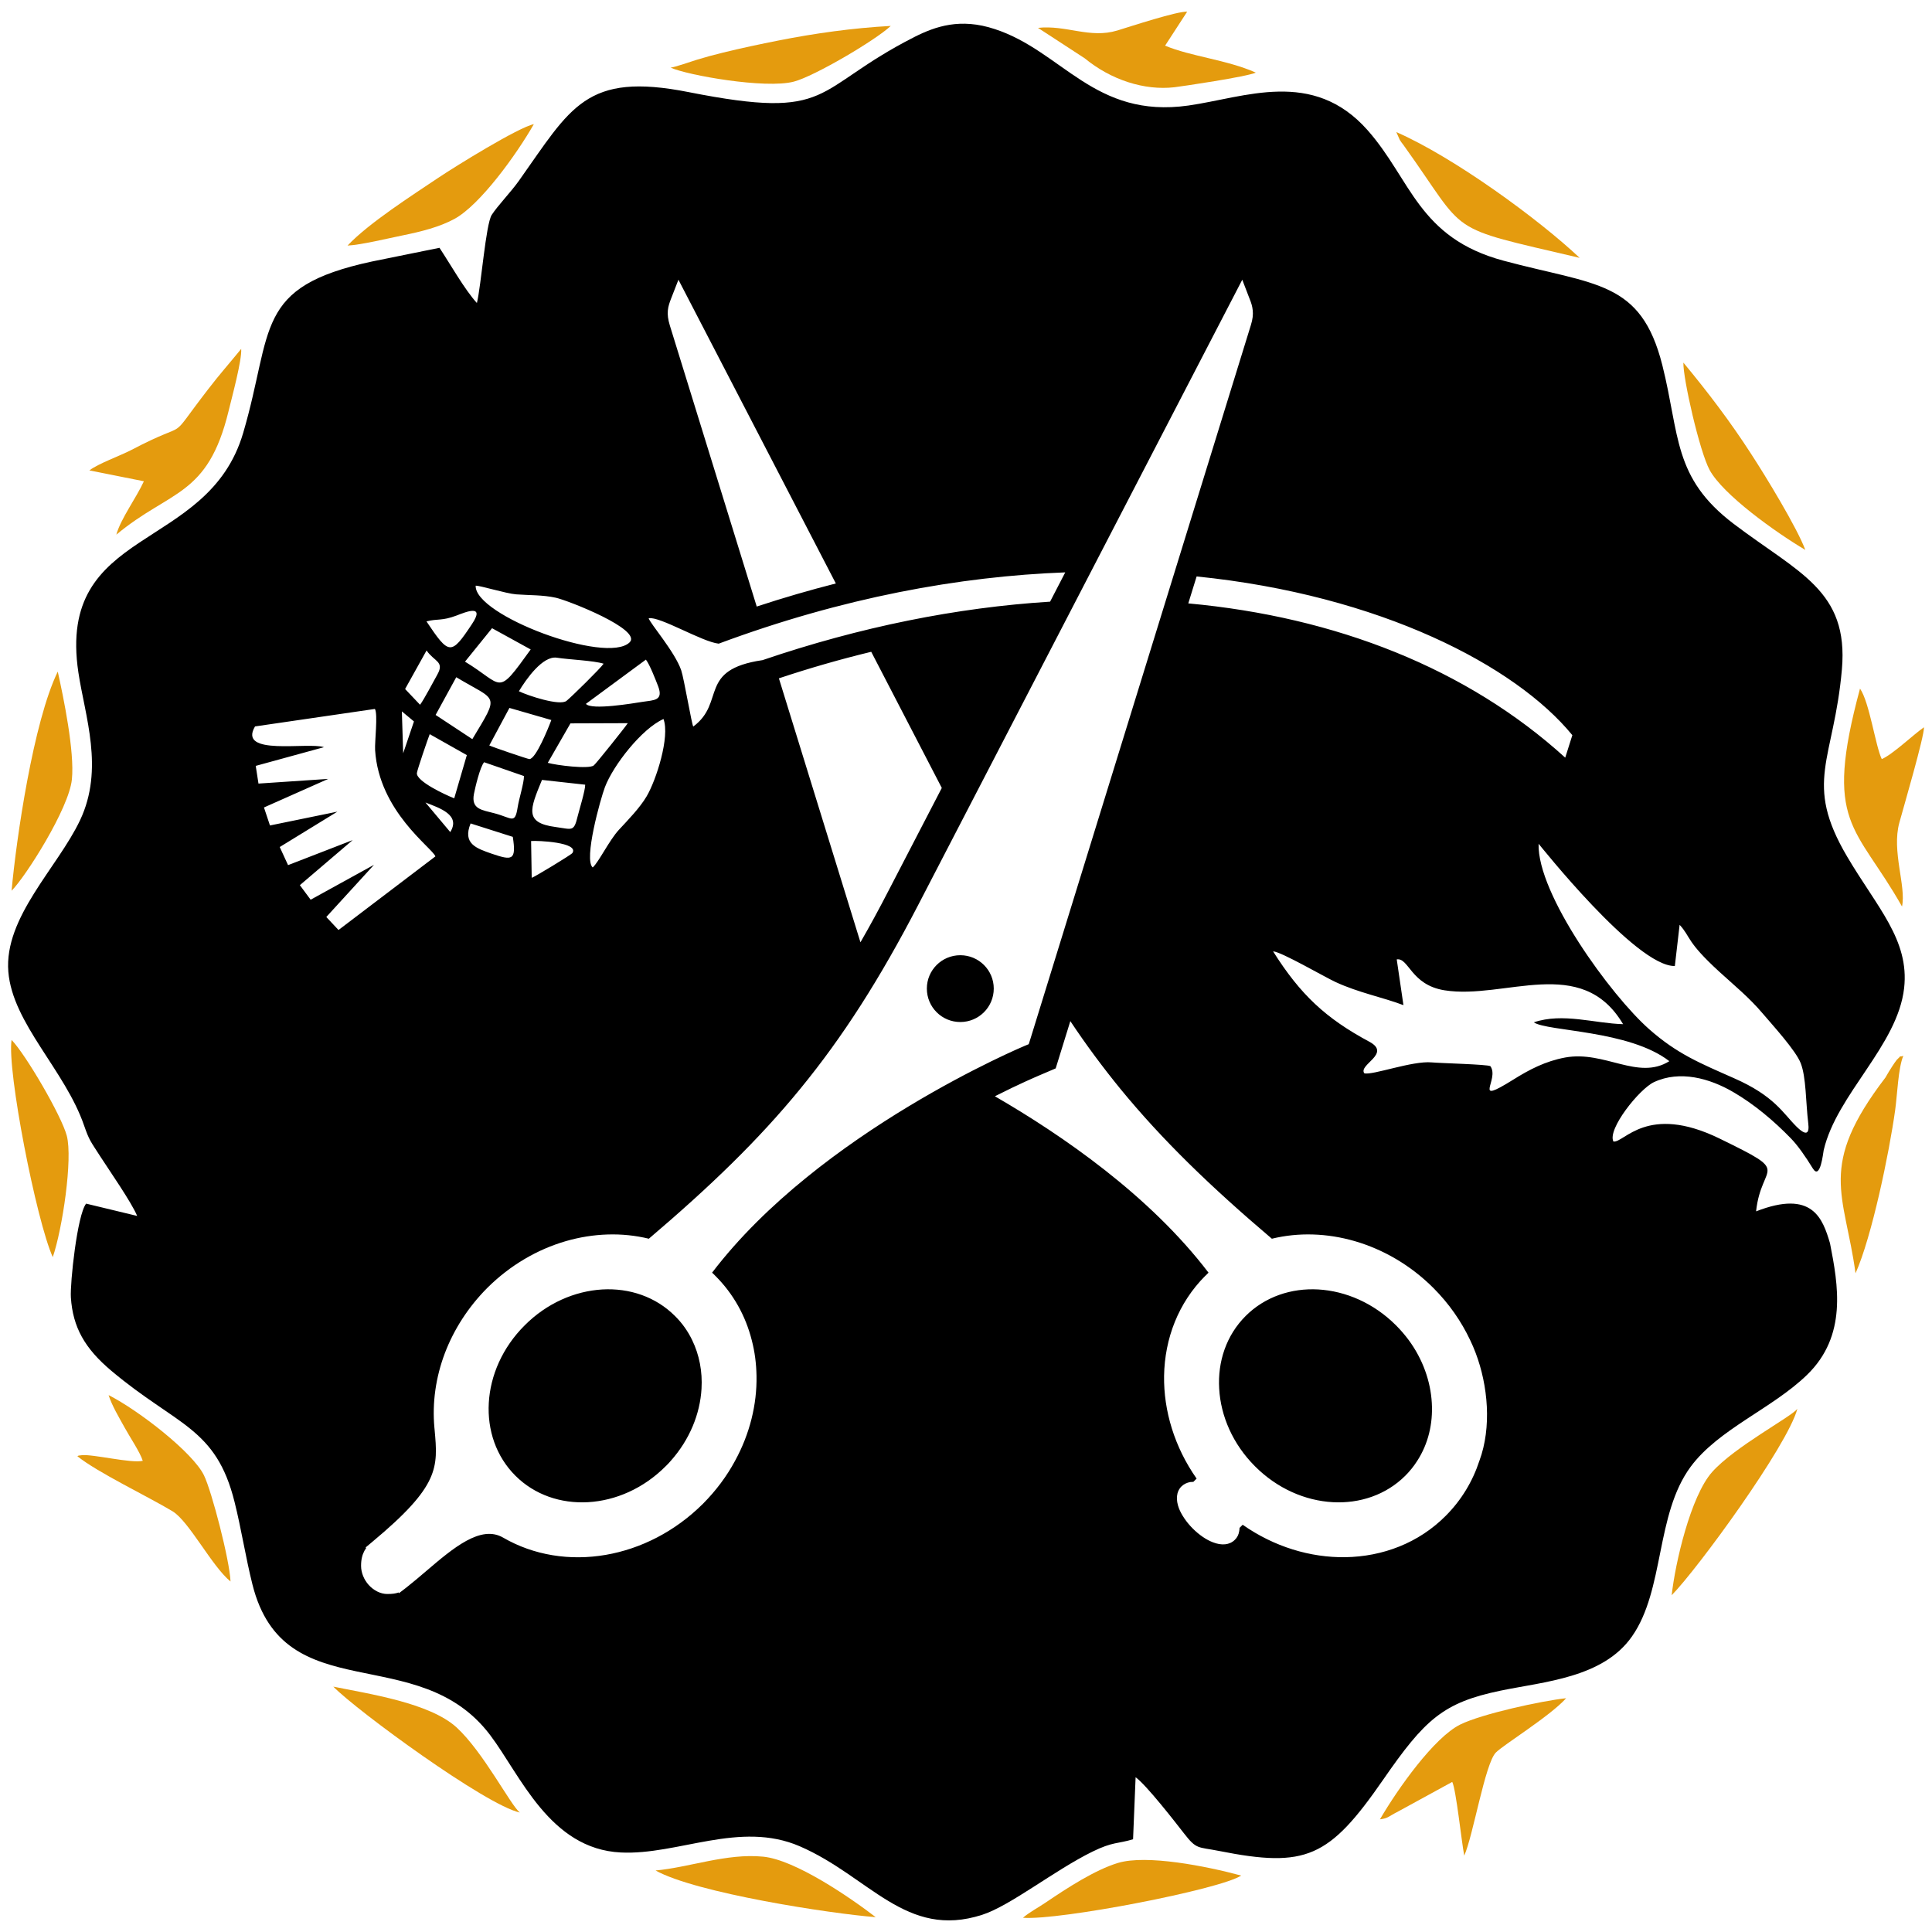 <?xml version="1.0" encoding="UTF-8"?>
<!DOCTYPE svg PUBLIC "-//W3C//DTD SVG 1.1//EN" "http://www.w3.org/Graphics/SVG/1.1/DTD/svg11.dtd">
<!-- Creator: CorelDRAW 2017 -->
<svg xmlns="http://www.w3.org/2000/svg" xml:space="preserve" width="190px" height="190px" version="1.1" style="shape-rendering:geometricPrecision; text-rendering:geometricPrecision; image-rendering:optimizeQuality; fill-rule:evenodd; clip-rule:evenodd"
viewBox="0 0 190 190"
 xmlns:xlink="http://www.w3.org/1999/xlink">
 <defs>
  <style type="text/css">
   <![CDATA[
    .fil1 {fill:black}
    .fil0 {fill:#E49B0E}
   ]]>
  </style>
 </defs>
 <g id="Layer_x0020_1">
  <g id="_1806330741168">
   <g>
    <path class="fil0" d="M185.06 74.65c-0.61,-1.24 -1.21,-5.6 -2.14,-6.93 -3.63,13.43 -0.42,13.37 4.13,21.43 0.43,-2 -1.04,-5.43 -0.26,-8.25 0.41,-1.5 2.46,-8.49 2.42,-9.38 -1.12,0.79 -3.1,2.69 -4.15,3.13z"/>
    <path class="fil0" d="M14.04 143.66c-1.09,0.28 -4.91,-0.67 -5.99,-0.55 -0.45,0.04 -0.27,0.03 -0.44,0.1 1.95,1.58 6.92,3.95 9.35,5.41 1.64,0.99 3.86,5.4 5.71,6.91 -0.08,-2.09 -1.85,-8.88 -2.61,-10.44 -1.09,-2.25 -6.45,-6.41 -9.38,-7.89 0.32,1.02 1.04,2.22 1.57,3.18 0.47,0.87 1.52,2.42 1.79,3.28z"/>
    <path class="fil0" d="M8.79 46.26l5.36 1.07c-0.75,1.64 -2.28,3.69 -2.71,5.25 5.33,-4.44 8.99,-3.7 11.04,-12.16 0.34,-1.4 1.32,-5 1.24,-6.11 -1.09,1.34 -2.19,2.58 -3.25,3.97 -4.34,5.62 -1.33,2.7 -7.55,5.97 -1.16,0.6 -3.21,1.32 -4.13,2.01z"/>
    <path class="fil0" d="M135.71 178.92c0.84,-0.11 0.78,-0.26 1.86,-0.81l5.25 -2.87c0.38,0.76 0.91,5.87 1.18,7.25 0.88,-1.98 2.04,-9.03 3.1,-10.13 0.73,-0.76 5.32,-3.57 6.92,-5.35 -2.39,0.25 -8.3,1.54 -10.42,2.59 -2.56,1.27 -6.12,6.28 -7.89,9.32z"/>
    <path class="fil0" d="M106.67 5.73c2.59,2.13 5.87,3.19 8.83,2.85 0.75,-0.09 7.12,-1.03 8,-1.44 -2.86,-1.27 -6.37,-1.58 -8.92,-2.65l2.17 -3.34c-0.97,-0.06 -5.5,1.43 -6.87,1.85 -2.72,0.82 -5,-0.56 -7.8,-0.26l4.59 2.99z"/>
    <path class="fil0" d="M34.18 24.15c1.31,-0.06 3.94,-0.7 5.37,-0.99 1.87,-0.38 3.66,-0.83 5.12,-1.62 2.51,-1.34 6.12,-6.33 7.83,-9.33 -1.51,0.31 -7.66,4.11 -9.45,5.31 -2.45,1.65 -6.79,4.42 -8.87,6.63z"/>
    <path class="fil0" d="M1.14 87.6c1.39,-1.4 5.64,-8.08 5.93,-10.95 0.28,-2.72 -0.83,-8.1 -1.39,-10.6 -2.4,4.92 -4.08,16.44 -4.54,21.55z"/>
    <path class="fil0" d="M5.19 123.63c0.96,-2.81 1.97,-9.66 1.38,-11.93 -0.52,-1.98 -4.05,-8.01 -5.43,-9.43 -0.47,2.97 2.44,17.8 4.05,21.36z"/>
    <path class="fil0" d="M64.47 183.95c3.98,2.22 17.25,4.25 21.65,4.59 -2.52,-1.94 -7.93,-5.65 -11.08,-5.95 -3.58,-0.35 -7.26,1.06 -10.57,1.36z"/>
    <path class="fil0" d="M100.6 188.6c3.57,0.28 19.42,-2.79 21.46,-4.15 -3.43,-0.93 -9.32,-2.09 -12.12,-1.24 -2.25,0.68 -4.99,2.46 -7.1,3.89 -0.75,0.51 -1.57,0.93 -2.24,1.5z"/>
    <path class="fil0" d="M65.95 6.65c1.65,0.75 9.31,2.11 12.11,1.38 1.99,-0.51 8.03,-4.06 9.54,-5.48 -3.73,0.2 -7.54,0.74 -11.02,1.43 -1.83,0.36 -3.75,0.77 -5.46,1.19 -0.98,0.24 -1.64,0.42 -2.6,0.71 -0.45,0.13 -2.2,0.75 -2.57,0.77z"/>
    <path class="fil0" d="M164.4 156.88c2.55,-2.59 11.37,-14.67 12.36,-18.33 -0.62,0.8 -6.16,3.72 -8.38,6.21 -2.12,2.38 -3.64,8.98 -3.98,12.12z"/>
    <path class="fil0" d="M165.55 35.66c-0.04,1.56 1.59,8.73 2.58,10.56 1.32,2.43 6.46,6.11 9.41,7.86 -0.81,-2.18 -3.92,-7.29 -5.36,-9.49 -2.01,-3.11 -4.17,-5.96 -6.63,-8.93z"/>
    <path class="fil0" d="M185.42 105.97c-6.73,8.79 -4.01,11.39 -2.94,19.25 1.6,-3.57 3.32,-11.87 3.9,-16.07 0.2,-1.42 0.3,-4.18 0.8,-5.31 -0.61,0.19 0.03,-0.24 -0.63,0.37 -0.06,0.06 -0.37,0.51 -0.43,0.61 -0.22,0.33 -0.49,0.77 -0.7,1.15z"/>
    <path class="fil0" d="M32.78 165.87c2.32,2.37 14.99,11.65 18.34,12.38 -0.9,-0.71 -3.6,-5.97 -6.22,-8.37 -2.65,-2.42 -8.64,-3.3 -12.12,-4.01z"/>
    <path class="fil0" d="M137.66 13.76c0.09,0.16 0.22,0.31 0.36,0.5 6.51,9.06 3.8,7.92 17.33,11.1 -4.01,-3.79 -12.36,-9.89 -18.03,-12.37l0.34 0.77z"/>
   </g>
   <path class="fil1" d="M151.31 82.98c0.03,0 9.58,12.11 13.4,12.02l0.47 -4.05c1.13,1.23 0.6,1.59 3.91,4.62 1.5,1.37 2.93,2.53 4.26,4.1 0.95,1.12 3.26,3.64 3.74,4.89 0.54,1.38 0.49,3.83 0.74,5.91 0.12,0.97 -0.14,1.33 -1.17,0.31 -1.31,-1.3 -2.16,-3 -6.12,-4.74 -3.31,-1.47 -5.58,-2.37 -8.36,-4.83 -3.76,-3.32 -11.01,-13.27 -10.87,-18.23zm-53.48 -80.12c-3.38,-1.12 -5.83,-0.27 -7.91,0.78 -10.16,5.17 -7.82,8.26 -22.19,5.42 -10.15,-2.01 -11.58,1.51 -16.7,8.72 -0.78,1.1 -2.08,2.44 -2.67,3.35 -0.59,0.92 -1.04,6.96 -1.46,8.67 -1.2,-1.31 -2.65,-3.88 -3.68,-5.43l-6.65 1.35c-11.63,2.5 -9.66,6.65 -12.65,16.84 -3.47,11.86 -18.39,9.1 -16.21,23.58 0.64,4.28 2.56,9.47 0.16,14.53 -2.19,4.63 -7.49,9.54 -7.05,14.9 0.42,5.1 5.58,9.68 7.45,15.12 0.52,1.49 0.62,1.52 1.6,3.05 0.91,1.41 3.05,4.48 3.62,5.84l-5.02 -1.21c-0.88,1.1 -1.59,7.85 -1.5,9.22 0.19,2.94 1.37,5.02 3.97,7.21 6.45,5.43 10.3,5.55 12.13,12.92 0.67,2.68 1.08,5.41 1.76,8.12 3.12,12.39 16.28,5.41 23.37,14.79 2.97,3.92 5.85,11.21 12.85,11.55 5.62,0.28 11.7,-3.16 17.6,-0.61 6.86,2.97 10.44,9.16 17.94,6.74 2.77,-0.89 7.1,-4.37 10.82,-6.2 2.05,-1.01 2.52,-0.77 4.02,-1.23l0.25 -6.1c1.06,0.76 3.87,4.38 4.75,5.51 1.26,1.63 1.35,1.32 3.46,1.74 8.56,1.7 10.82,0.67 16.13,-7 4.11,-5.95 5.91,-7.59 11.53,-8.76 4.33,-0.9 10.09,-1.26 12.94,-5.33 3.23,-4.61 2.3,-11.99 5.78,-16.7 2.73,-3.69 8.03,-5.72 11.43,-9.02 3.99,-3.86 3.07,-8.87 2.27,-12.95 -0.72,-2.45 -1.73,-5.3 -7.27,-3.14 0.52,-4.87 3.67,-3.62 -3.59,-7.16 -7.14,-3.48 -9.41,0.47 -10.44,0.29 -0.62,-1.2 2.55,-5.17 3.99,-5.84 2.55,-1.19 5.48,-0.37 7.78,0.97 2.06,1.19 4.02,2.85 5.67,4.55 0.66,0.67 1.45,1.79 2.17,2.97 0.74,1.2 1.02,-1.58 1.07,-1.8 1.29,-5.51 7.27,-10.28 7.91,-15.94 0.53,-4.74 -2.66,-7.93 -5.6,-12.92 -4.34,-7.35 -1.31,-9.42 -0.52,-18.42 0.68,-7.77 -4.26,-9.47 -10.64,-14.31 -6,-4.55 -5.29,-8.73 -7.02,-15.61 -2.11,-8.35 -6.57,-7.84 -15.61,-10.27 -8.4,-2.25 -9.08,-7.98 -13.38,-12.84 -5.39,-6.09 -12.06,-3.21 -17.62,-2.42 -9.25,1.31 -12.39,-5.35 -19.04,-7.52zm48.74 101.99c-0.33,-0.18 -4.91,-0.29 -5.77,-0.37 -1.9,-0.18 -5.86,1.3 -6.63,1.07 -0.61,-0.85 2.7,-1.92 0.5,-3.1 -4.28,-2.3 -6.78,-4.62 -9.47,-8.89 0.77,0.02 5.05,2.51 6.13,3.01 2.28,1.06 4.67,1.51 6.69,2.28l-0.66 -4.5c1.19,-0.19 1.38,2.51 4.7,3.04 5.93,0.94 13.47,-3.58 17.56,3.33 -2.79,-0.07 -5.93,-1.15 -8.78,-0.18 1.33,0.91 9.37,0.75 13.33,3.82 -3.09,1.93 -6.35,-1.07 -10.25,-0.36 -1.93,0.36 -3.5,1.17 -5.14,2.2 -4.08,2.54 -1.27,-0.03 -2.21,-1.35zm7.36 -30.34c-9.64,-8.76 -22.54,-13.84 -37.07,-15.17l0.82 -2.65c18.06,1.83 31.38,8.79 36.95,15.61l-0.7 2.21zm-50.66 -15.34c-9.14,0.57 -18.69,2.48 -28.28,5.75 -6.4,0.94 -3.6,4.15 -6.81,6.53 -0.14,-0.12 -0.91,-4.72 -1.19,-5.54 -0.63,-1.82 -3.06,-4.6 -3.2,-5.11 1.09,-0.21 5.26,2.33 6.89,2.5 12.18,-4.53 23.68,-6.62 34.08,-7.01l-1.49 2.88zm-38.02 11.54c-2.14,0.95 -4.95,4.56 -5.76,6.7 -0.43,1.13 -2.11,7.14 -1.2,7.9 0.6,-0.54 1.62,-2.67 2.58,-3.71 0.9,-0.97 2.07,-2.17 2.73,-3.3 0.93,-1.58 2.3,-5.83 1.65,-7.59zm-13.02 12l0.06 3.62c0.22,-0.05 3.88,-2.26 4,-2.44 0.69,-1.06 -3.45,-1.24 -4.06,-1.18zm5.32 -5.54l-4.25 -0.47c-1.19,2.89 -1.76,4.22 1.33,4.63 1.65,0.22 1.8,0.52 2.18,-1.06 0.17,-0.68 0.75,-2.55 0.74,-3.1zm5.97 -12.3l-5.9 4.35c0.53,0.65 4.68,-0.06 5.58,-0.2 1.11,-0.17 2.07,-0.1 1.52,-1.54 -0.24,-0.62 -0.82,-2.12 -1.2,-2.61zm-1.78 6.25l-5.64 0.02 -2.23 3.88c0.84,0.24 4.01,0.64 4.52,0.26 0.22,-0.16 3.11,-3.79 3.35,-4.16zm-11.31 11.18l-4.15 -1.32c-0.8,1.99 0.54,2.44 2.09,2.98 1.98,0.67 2.43,0.69 2.06,-1.66zm1.1 -5.98l-3.92 -1.36c-0.4,0.46 -0.87,2.45 -1,3.11 -0.29,1.52 0.77,1.58 2.05,1.92 1.7,0.45 1.98,1.11 2.25,-0.61 0.13,-0.83 0.62,-2.36 0.62,-3.06zm-9.69 2.6l2.44 2.91c1.05,-1.69 -1.04,-2.36 -2.44,-2.91zm12.38 -8.11l-4.12 -1.19 -1.98 3.69c0.21,0.12 3.79,1.34 3.94,1.34 0.63,0.01 1.86,-3.03 2.16,-3.84zm5.14 -5.54c-0.99,-0.31 -3.39,-0.4 -4.6,-0.59 -1.39,-0.21 -3.02,2.12 -3.73,3.3 0.86,0.42 4.04,1.48 4.69,0.94 0.49,-0.4 3.35,-3.2 3.64,-3.65zm-12.58 -7.67c-0.14,2.91 12.85,7.77 15.13,5.58 1.31,-1.25 -6.06,-4.14 -7.26,-4.4 -1.28,-0.28 -2.59,-0.23 -3.9,-0.33 -0.99,-0.08 -3.61,-0.89 -3.97,-0.85zm-1.91 9l-2.03 3.71 3.61 2.38c2.73,-4.54 2.44,-3.67 -1.58,-6.09zm7.32 -2.73l-3.8 -2.09 -2.66 3.29c3.87,2.34 3.05,3.53 6.46,-1.2zm-7.52 14.64l1.24 -4.25 -3.65 -2.06c-0.18,0.45 -1.22,3.49 -1.26,3.82 -0.09,0.81 2.82,2.16 3.67,2.49zm-2.73 -17.4c2.22,3.31 2.41,3.38 4.47,0.27 1.33,-1.99 -0.57,-1.21 -1.5,-0.85 -1.49,0.56 -1.83,0.29 -2.97,0.58zm-2.29 12.97l1.06 -3.13 -1.19 -0.99 0.13 4.12zm2.3 -10.11l-2.11 3.79 1.47 1.55c0.41,-0.55 1.31,-2.28 1.7,-2.97 0.73,-1.3 -0.3,-1.26 -1.06,-2.37zm-10.09 9.51l-6.71 1.84 0.27 1.74 6.86 -0.46 -6.32 2.81 0.59 1.77 6.63 -1.36 -5.67 3.48 0.82 1.78 6.35 -2.46 -5.19 4.43 1.06 1.43 6.23 -3.43 -4.69 5.13 1.2 1.28 9.53 -7.24c-0.31,-0.84 -5.55,-4.42 -5.93,-10.45 -0.05,-0.83 0.29,-3.54 -0.02,-4.05l-11.79 1.72c-1.74,2.95 5.2,1.51 6.78,2.04zm53.82 -9.38l-0.08 0.02c-2.97,0.72 -5.97,1.58 -9,2.59l8.02 25.96c0.94,-1.63 1.88,-3.36 2.82,-5.19l5.18 -9.99 -6.94 -13.39zm-11.26 -4.45c2.64,-0.87 5.23,-1.62 7.78,-2.27l-15.48 -29.87 -0.74 1.9c-0.14,0.37 -0.26,0.7 -0.3,1.12 -0.04,0.41 0.01,0.87 0.19,1.46l8.55 27.66zm-8.45 84.01c-0.16,0.19 -0.33,0.37 -0.51,0.54 -2.18,2.19 -4.94,3.38 -7.63,3.53 -2.66,0.15 -5.25,-0.71 -7.15,-2.61 -1.9,-1.9 -2.76,-4.49 -2.61,-7.15 0.15,-2.69 1.34,-5.45 3.53,-7.63 2.18,-2.19 4.94,-3.37 7.63,-3.53 2.66,-0.15 5.25,0.71 7.15,2.61 0.71,0.7 1.27,1.5 1.69,2.37l0 0c0.71,1.46 1.02,3.11 0.92,4.78 -0.14,2.47 -1.16,5 -3.02,7.09zm28.47 -49.72c-1.82,0 -3.29,1.47 -3.29,3.28 0,1.82 1.47,3.29 3.29,3.29 1.82,0 3.29,-1.47 3.29,-3.29 0,-1.81 -1.47,-3.28 -3.29,-3.28zm44.1 37.85l0 0c-0.38,-0.51 -0.79,-0.99 -1.25,-1.45 -2.19,-2.19 -4.94,-3.37 -7.64,-3.53 -2.65,-0.15 -5.25,0.71 -7.15,2.61 -1.9,1.9 -2.76,4.49 -2.6,7.15 0.15,2.69 1.34,5.45 3.52,7.63 2.18,2.19 4.94,3.38 7.64,3.53 2.65,0.15 5.25,-0.71 7.15,-2.61 0.45,-0.45 0.84,-0.94 1.17,-1.46l0 0 0 0c1.08,-1.67 1.55,-3.66 1.43,-5.69 -0.12,-2.12 -0.88,-4.29 -2.27,-6.18zm6.04 0c0.2,0.41 0.38,0.84 0.54,1.26 1.22,3.21 1.59,7.31 0.37,10.61 -0.66,2.01 -1.76,3.86 -3.32,5.42 -2.66,2.67 -6.19,4 -9.86,4.06 -3.44,0.05 -7.01,-1.02 -10.1,-3.19l-0.31 0.31c0,0.11 -0.01,0.21 -0.03,0.31 -0.05,0.34 -0.19,0.63 -0.43,0.86 -0.52,0.52 -1.31,0.58 -2.17,0.24 -0.63,-0.24 -1.33,-0.71 -1.97,-1.35l0 0c-0.63,-0.63 -1.1,-1.34 -1.35,-1.96 -0.33,-0.86 -0.28,-1.66 0.24,-2.18l0 0c0.24,-0.23 0.53,-0.37 0.86,-0.43 0.1,-0.01 0.21,-0.02 0.31,-0.02l0.32 -0.32c-2.17,-3.09 -3.25,-6.66 -3.2,-10.1 0.06,-3.67 1.4,-7.19 4.06,-9.85l0.01 0c0.09,-0.1 0.19,-0.2 0.3,-0.3 -5.76,-7.57 -14.37,-13.51 -21.01,-17.35 2.51,-1.27 4.12,-1.94 4.18,-1.97l0.09 -0.04 1.71 -0.73 0.57 -1.84 0.87 -2.81c1.57,2.36 3.2,4.55 4.92,6.66 4.14,5.05 8.86,9.61 14.9,14.74 2.62,-0.64 5.44,-0.55 8.16,0.24 2.78,0.81 5.47,2.35 7.72,4.6 1.55,1.55 2.75,3.29 3.62,5.13l0 0zm-43.28 -29.51l21.71 -70.29c0.19,-0.59 0.23,-1.05 0.19,-1.46 -0.04,-0.42 -0.15,-0.75 -0.3,-1.12l-0.73 -1.9 -31.85 61.45c-3.79,7.31 -7.4,12.97 -11.62,18.12 -4.13,5.05 -8.86,9.61 -14.89,14.74 -2.62,-0.64 -5.44,-0.55 -8.17,0.24 -2.78,0.81 -5.46,2.35 -7.72,4.6 -1.89,1.9 -3.28,4.09 -4.16,6.39 -0.91,2.39 -1.26,4.91 -1.04,7.33l0.02 0.21c0.34,3.75 0.5,5.52 -6.1,11.02l-0.68 0.57 0.05 0.06c-0.06,0.09 -0.11,0.17 -0.17,0.27 -0.21,0.39 -0.33,0.85 -0.33,1.48 0,0.69 0.3,1.38 0.75,1.88 0.48,0.53 1.15,0.89 1.83,0.89 0.52,0 0.85,-0.05 1.1,-0.15l0.05 0.07 0.73 -0.56c0.68,-0.54 1.31,-1.07 1.95,-1.62 2.66,-2.27 5.37,-4.57 7.57,-3.28 3,1.74 6.57,2.3 10.09,1.69 3.42,-0.59 6.8,-2.28 9.56,-5.03 1.28,-1.29 2.34,-2.71 3.15,-4.22l0 0c1.45,-2.65 2.16,-5.54 2.11,-8.35 -0.02,-1.2 -0.17,-2.38 -0.47,-3.52l0 0c-0.6,-2.36 -1.79,-4.54 -3.59,-6.33 -0.08,-0.09 -0.18,-0.18 -0.31,-0.3 10.57,-13.88 30.69,-22.28 30.75,-22.31l0.39 -0.16 0.13 -0.41z"/>
  </g>
 </g>
</svg>
